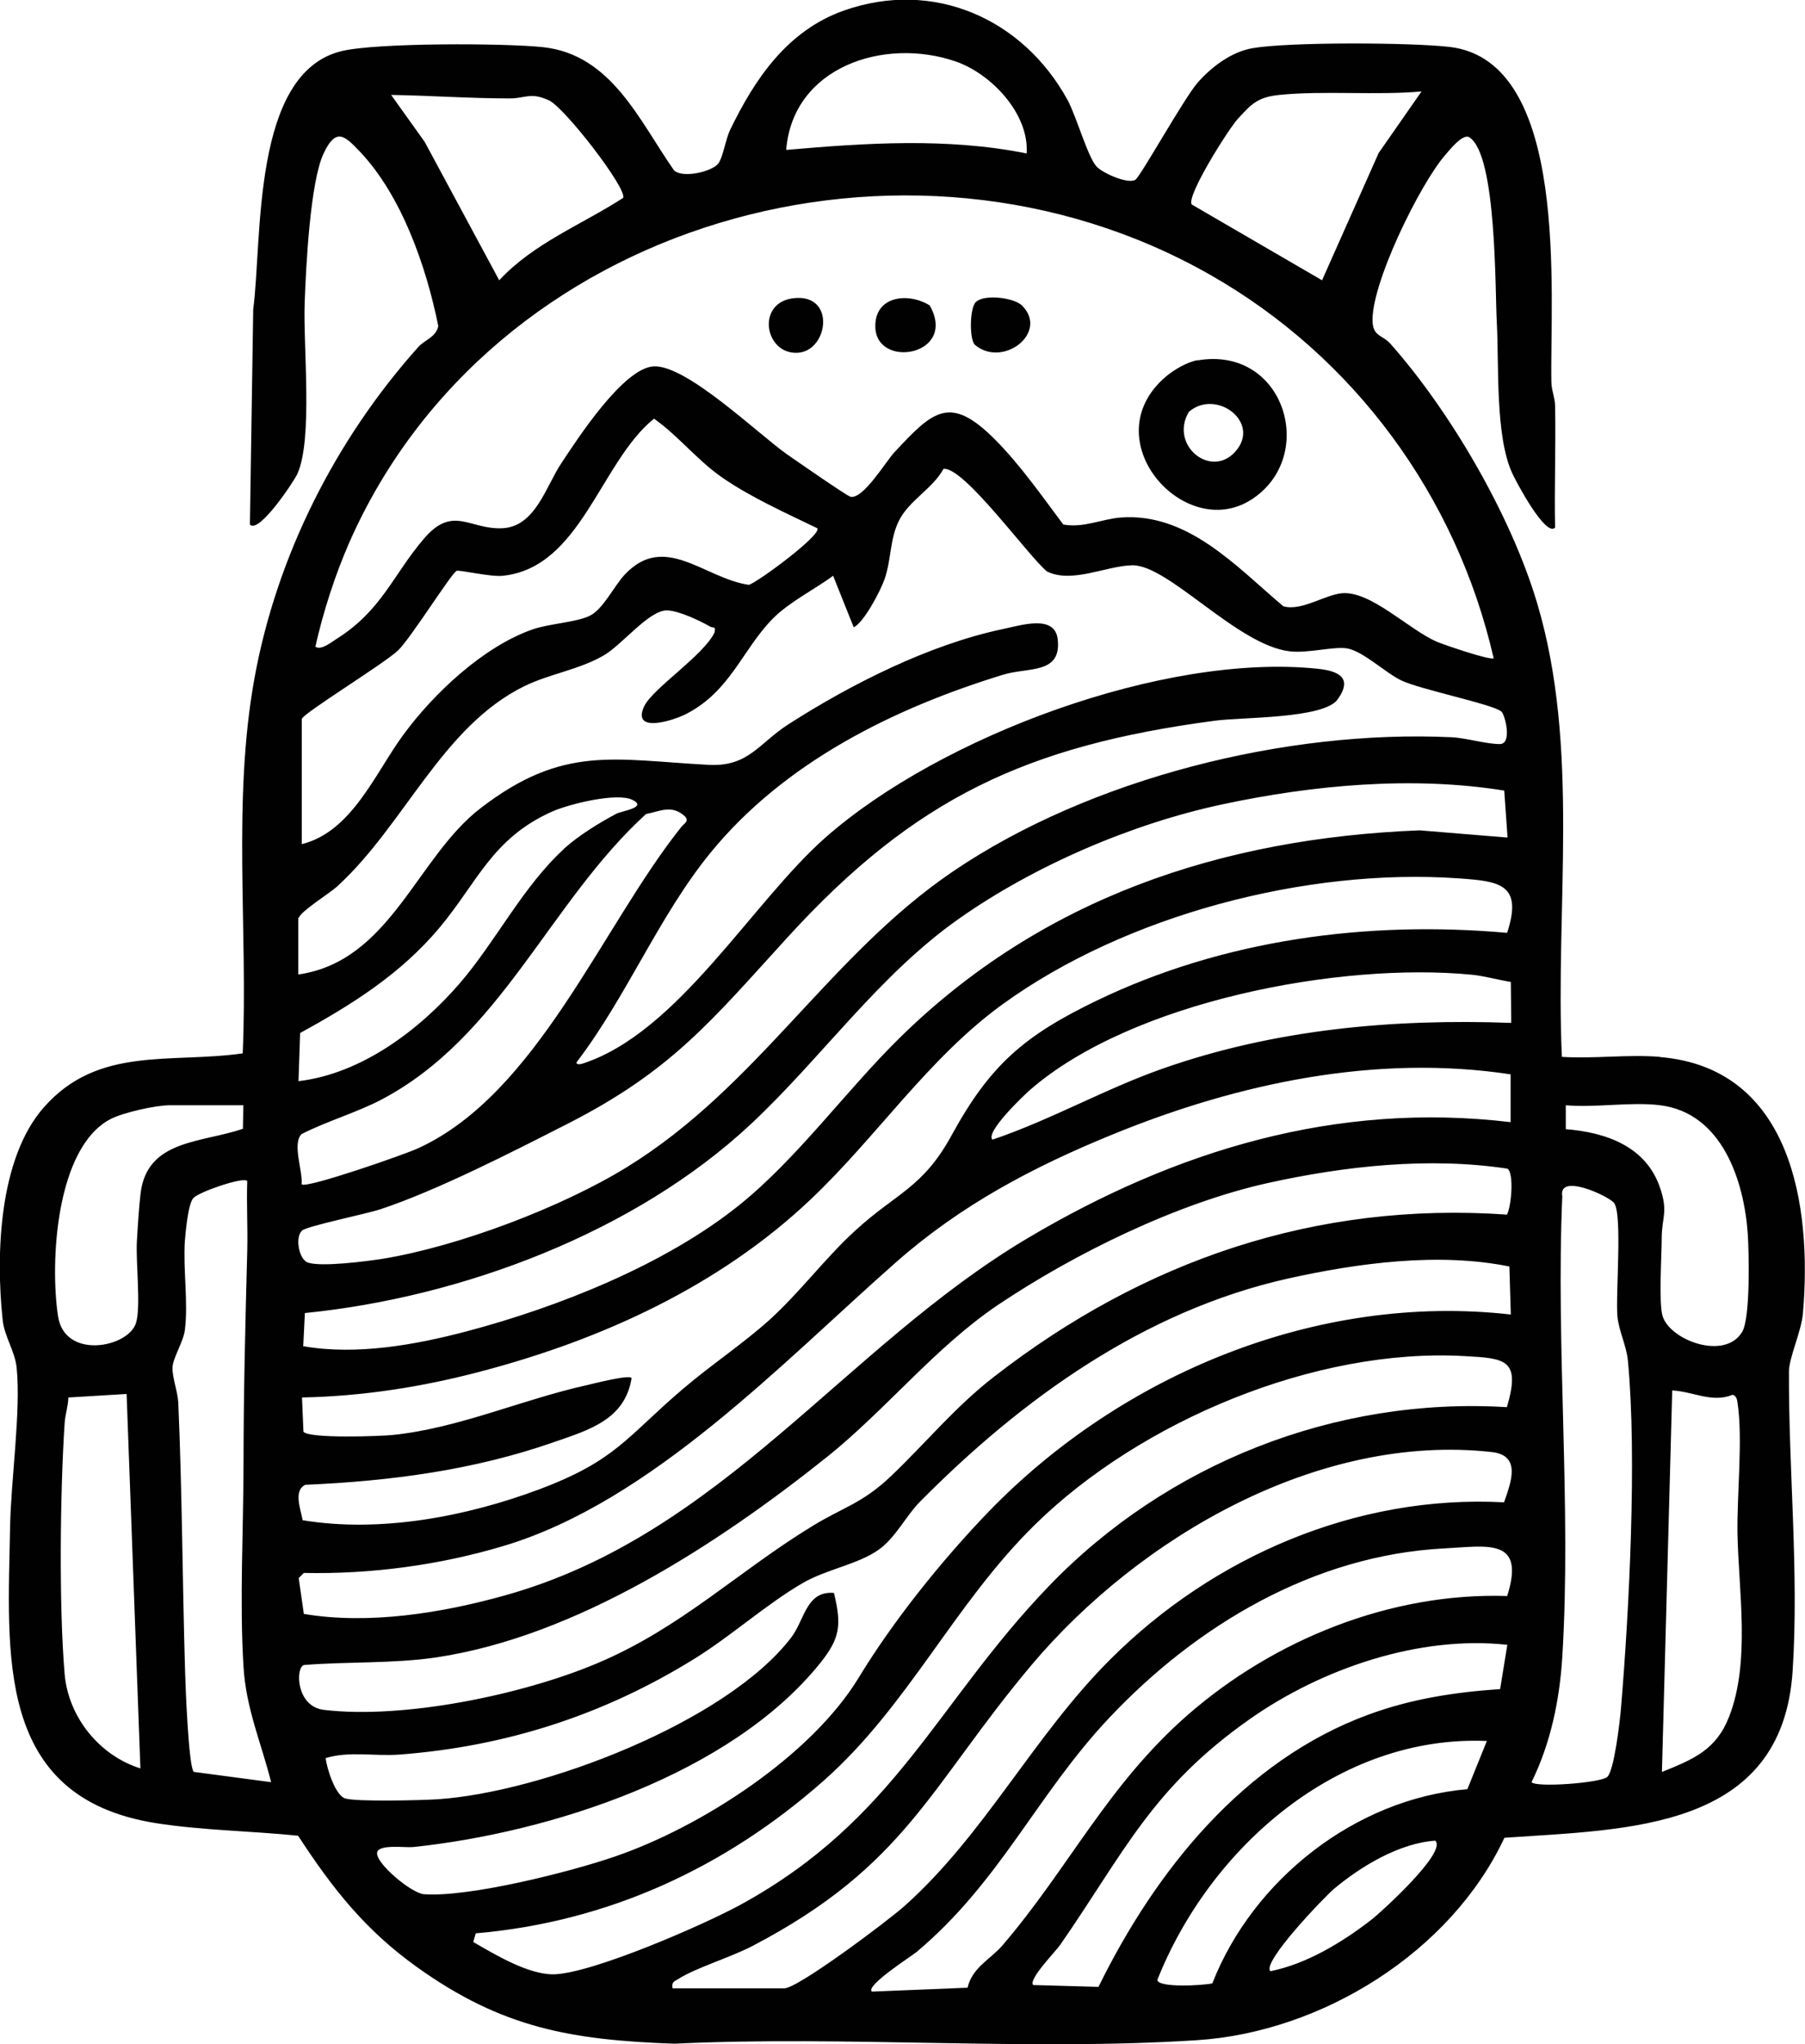 <?xml version="1.0" encoding="UTF-8"?>
<svg id="Layer_1" data-name="Layer 1" xmlns="http://www.w3.org/2000/svg" viewBox="0 0 87.68 99.26">
  <defs>
    <style>
      .cls-1 {
        fill: #010101;
      }
    </style>
  </defs>
  <path class="cls-1" d="M80.65,51.33c6.36.54,7.38,7.19,6.93,12.44-.08.91-.67,2.12-.68,2.83-.02,4.77.49,9.73.18,14.53-.5,7.76-8.01,7.69-14,8.11-2.6,5.55-8.86,9.44-14.95,9.83-8.23.53-17.08-.23-25.38.17-5.01-.18-8.35-.76-12.48-3.71-2.53-1.81-4.1-3.8-5.79-6.39-2.25-.23-4.68-.26-6.9-.61-7.86-1.24-7.2-8.22-7.09-14.4.04-2.23.53-5.63.32-7.7-.08-.83-.59-1.5-.68-2.33-.34-3.17-.19-7.86,2.01-10.34,2.63-2.98,6.14-2.11,9.65-2.61.26-6.04-.51-12.25.57-18.21s3.96-11.62,7.95-16.08c.32-.36.88-.49.98-1.03-.58-2.87-1.77-6.32-3.81-8.47-.74-.78-1.16-1.18-1.76.09-.66,1.4-.86,5.58-.92,7.25-.08,2.12.41,6.64-.36,8.32-.16.35-1.87,2.93-2.3,2.45l.16-10.44c.45-3.42-.09-11.5,4.3-12.55,1.7-.41,7.92-.39,9.78-.19,3.32.36,4.67,3.56,6.36,5.98.41.4,1.86.07,2.16-.34.22-.3.35-1.17.56-1.61,1.21-2.5,2.79-4.84,5.54-5.81,4.34-1.53,8.68.39,10.85,4.33.43.78.98,2.77,1.42,3.25.29.31,1.5.86,1.88.64.24-.14,2.37-3.97,3.03-4.72s1.62-1.49,2.66-1.67c1.8-.31,7.71-.28,9.59-.06,5.85.7,4.85,12.08,4.93,16.26,0,.39.17.76.18,1.15.04,1.97-.04,3.96,0,5.93-.46.48-1.92-2.27-2.09-2.66-.82-1.81-.63-5.16-.74-7.27-.09-1.6,0-8.16-1.33-9.02-.32-.21-.97.62-1.17.85-1.23,1.4-3.69,6.4-3.53,8.18.06.64.49.58.86.99,2.93,3.31,5.85,8.33,7.12,12.57,2.11,7.04.88,14.79,1.21,22.06,1.54.1,3.23-.13,4.76,0ZM49.87,7.45c.13-1.93-1.73-3.88-3.46-4.47-3.48-1.19-7.9.28-8.22,4.3,3.89-.34,7.82-.6,11.68.17ZM69.06,4.44c-2.2.2-4.77-.05-6.92.17-1.05.11-1.34.43-2.01,1.16-.46.5-2.52,3.77-2.24,4.16l6.33,3.68,2.75-6.18,2.09-3ZM19,4.61l1.63,2.28,3.62,6.72c1.67-1.8,3.99-2.69,6.02-4,.21-.44-2.85-4.4-3.61-4.74-.91-.41-1.12-.09-1.9-.09-1.93,0-3.83-.14-5.76-.17ZM72.56,31.98c-1.8-7.87-6.77-14.66-13.8-18.65-14.71-8.36-34.9-2.65-41.8,13.03-.69,1.58-1.26,3.35-1.64,5.04.26.2.77-.21.99-.35,2.23-1.39,2.76-3.11,4.28-4.89,1.42-1.66,2.22-.43,3.82-.51s2.11-2.04,2.86-3.16c.8-1.21,3.02-4.63,4.49-4.7,1.59-.07,5.01,3.23,6.44,4.25.4.28,2.92,2.03,3.11,2.08.61.15,1.72-1.71,2.13-2.15,1.89-2.03,2.71-2.84,4.93-.59,1.19,1.2,2.27,2.74,3.28,4.09.99.18,1.87-.27,2.8-.34,3.26-.24,5.61,2.39,7.89,4.31.86.25,1.99-.54,2.82-.63,1.4-.15,3.24,1.74,4.63,2.35.35.15,2.66.94,2.78.8ZM14.66,34.9v6.09c2.44-.6,3.58-3.48,4.94-5.32,1.47-2,3.87-4.26,6.25-5.1.81-.29,2.18-.35,2.82-.68s1.17-1.45,1.68-1.99c1.94-2.07,3.87.19,6.03.5.46-.15,3.56-2.44,3.32-2.75-1.51-.73-3.25-1.51-4.63-2.47-1.22-.85-2.1-2-3.3-2.85-2.62,2.11-3.55,7.25-7.36,7.63-.6.06-2.11-.3-2.23-.24-.27.14-2.2,3.23-2.83,3.85s-4.6,3.05-4.68,3.33ZM14.49,44.57v2.75c4.48-.64,5.74-5.69,8.86-8.08,4.02-3.09,6.48-2.34,11.08-2.1,1.94.1,2.43-1.05,3.87-1.97,3.04-1.95,6.84-3.87,10.4-4.62.88-.18,2.55-.74,2.68.5.19,1.7-1.43,1.34-2.64,1.71-5.33,1.63-10.64,4.26-14.22,8.64-2.51,3.07-4.08,7-6.51,10.18-.04.11.14.11.25.08,4.67-1.48,8.28-7.87,11.86-11.01,5.58-4.9,16.42-8.94,23.85-8.18,1,.1,1.79.41,1,1.5-.68.94-4.7.85-5.98,1.03-9.11,1.21-14.55,3.75-20.71,10.49-3.71,4.06-5.63,6.5-10.75,9.1-2.65,1.35-6.28,3.21-9.05,4.13-.66.22-3.54.81-3.8,1.03-.36.3-.17,1.41.28,1.56.66.22,2.81-.06,3.6-.18,3.69-.6,8.72-2.5,11.9-4.46,6.36-3.92,9.81-10.27,15.84-14.36,6.65-4.51,16.18-6.89,24.21-6.51.69.03,1.72.34,2.35.33.6,0,.26-1.41.07-1.58-.41-.35-3.9-1.06-4.84-1.5-.77-.36-1.85-1.41-2.63-1.56-.62-.12-1.92.24-2.79.14-2.56-.28-5.9-4.21-7.67-4.18-1.25.02-2.92.9-4.14.3-.9-.73-4.05-5.12-5.03-4.98-.53.97-1.68,1.53-2.17,2.53-.44.89-.36,1.87-.69,2.82-.19.55-1,2.11-1.5,2.34l-1-2.5c-.91.67-2.13,1.27-2.93,2.08-1.48,1.5-2.05,3.52-4.21,4.63-.62.32-2.66.97-2.04-.37.41-.87,2.9-2.48,3.42-3.59.07-.33-.07-.2-.21-.28-.5-.29-1.5-.76-2.07-.79-.88-.05-2.21,1.68-3.11,2.19-1.19.69-2.62.89-3.85,1.49-4.01,1.97-5.83,6.76-9.11,9.74-.34.31-1.75,1.19-1.84,1.5ZM73.23,40.65l-.16-2.26c-4.46-.72-9.3-.27-13.7.67s-9.14,2.98-12.8,5.56c-3.88,2.73-6.65,6.74-10.08,9.95-5.64,5.28-14.06,8.43-21.68,9.19l-.08,1.61c2.58.45,5.44-.06,7.97-.73,4.45-1.18,9.63-3.24,13.22-6.13,2.82-2.27,5.17-5.54,7.76-8.09,6.9-6.8,15.65-9.72,25.28-10.1l4.26.35ZM27.4,41.21c.68-.62,1.73-1.27,2.55-1.7.28-.14,1.52-.3.77-.67s-3.06.2-3.88.56c-2.94,1.3-3.65,3.46-5.51,5.67s-4.19,3.69-6.75,5.09l-.08,2.34c3.06-.36,5.87-2.48,7.84-4.76,1.74-2.02,3.07-4.71,5.07-6.53ZM14.66,57.51c.2.22,5.04-1.46,5.67-1.76,5.78-2.66,8.92-10.79,12.77-15.6.13-.16.39-.27.17-.51-.63-.58-1.2-.25-1.89-.11-4.71,4.29-7.03,10.82-12.88,13.88-1.19.62-2.64,1.04-3.85,1.66-.47.46.07,1.82,0,2.43ZM73.21,45.3c.78-2.39-.38-2.51-2.39-2.65-7.35-.51-16.13,1.78-22.11,6.11-3.62,2.62-6.12,6.45-9.35,9.5-4.43,4.19-10.14,6.8-16.02,8.34-2.83.75-5.73,1.2-8.67,1.26l.07,1.66c.27.35,3.78.22,4.34.16,3.21-.33,6.27-1.72,9.43-2.42.22-.05,2.16-.55,2.17-.33-.33,2.01-2.08,2.51-3.75,3.09-3.91,1.37-7.96,1.9-12.1,2.08-.6.29-.21,1.22-.13,1.72,3.77.62,7.95-.17,11.52-1.51,3.72-1.4,4.2-2.52,6.97-4.88,1.35-1.15,2.86-2.15,4.18-3.33,1.48-1.34,2.74-3.04,4.17-4.34,2-1.84,3.28-2.06,4.69-4.64,1.86-3.4,3.52-4.83,7.02-6.52,6.17-2.98,13.18-3.91,19.98-3.3ZM73.38,47.68c-.62-.1-1.28-.29-1.9-.35-6.38-.62-16.49,1.29-21.44,5.59-.32.28-2.19,2.06-1.83,2.42,2.84-.96,5.47-2.47,8.3-3.46,5.42-1.9,11.16-2.42,16.9-2.21l-.02-1.99ZM73.39,52.17c-6.57-1-13.29.44-19.35,2.92-3.87,1.58-7.35,3.42-10.5,6.19-5.53,4.87-11.89,11.64-19.08,13.79-3.1.93-6.46,1.38-9.7,1.31l-.25.25.25,1.74c3.15.53,6.7-.04,9.77-.9,10.54-2.94,16.46-12.04,25.38-17.34,7.19-4.27,15.01-6.65,23.47-5.64v-2.34ZM11.82,53.67h-3.59c-.66,0-2.23.35-2.84.66-2.68,1.37-2.97,6.97-2.57,9.59.33,2.13,3.44,1.51,3.79.31.24-.8-.02-2.95.04-3.97.04-.68.1-1.66.18-2.32.32-2.62,2.99-2.44,4.97-3.13l.02-1.15ZM80.65,53.67c-1.41-.18-3.14.13-4.59,0v1.16c1.97.16,3.9.84,4.58,2.85.4,1.17.09,1.41.08,2.41,0,.85-.15,3.17.04,3.81.36,1.19,3.04,2.18,3.87.77.4-.68.33-3.81.27-4.75-.18-2.59-1.25-5.88-4.26-6.25ZM73.2,58.99c.22-.42.35-2.01.03-2.24-3.8-.58-7.92-.13-11.66.7-4.4.98-9.36,3.41-13.1,5.92-3.04,2.05-5.43,5.08-8.3,7.38-5.3,4.23-12.16,8.71-18.97,9.73-2.09.31-4.32.2-6.43.37-.42.1-.41,2.02.97,2.18,3.88.46,9.66-.74,13.26-2.26,4.09-1.72,6.85-4.47,10.5-6.69,1.48-.9,2.39-1.08,3.78-2.4,1.7-1.62,3.11-3.36,5.01-4.83,7.26-5.64,15.63-8.52,24.92-7.87ZM11.99,57.34c-.19-.19-2.29.52-2.59.83-.26.26-.38,1.61-.42,2.09-.09,1.38.17,3,0,4.33-.08.59-.58,1.34-.6,1.81s.26,1.21.28,1.71c.19,4.35.2,8.67.33,13.02.02.8.17,4.63.42,4.91l3.76.5c-.48-1.91-1.21-3.54-1.34-5.58-.2-3.16,0-6.81,0-10.03s.09-6.79.18-10.17c.03-1.14-.04-2.29,0-3.43ZM74.4,86.54c.2.27,3.33.04,3.67-.25s.62-2.72.67-3.33c.4-4.75.78-12.21.34-16.86-.07-.76-.43-1.42-.51-2.16-.1-1.05.25-4.95-.16-5.52-.24-.33-2.73-1.49-2.52-.33-.32,7.34.45,15.07,0,22.37-.13,2.1-.57,4.21-1.5,6.09ZM73.39,63.85l-.07-2.35c-3.44-.7-7.36-.17-10.78.59-6.98,1.57-12.91,5.84-17.86,10.84-.68.69-1.18,1.75-2.01,2.33-1,.71-2.54.94-3.71,1.63-1.73,1.01-3.46,2.56-5.2,3.64-4.39,2.73-9.17,4.28-14.36,4.67-1.19.09-2.43-.18-3.58.17.05.49.47,1.82.95,1.96.56.17,3.7.09,4.48.04,5.06-.33,14.03-3.73,17.18-7.85.67-.88.73-2.28,2.08-2.17.38,1.56.3,2.2-.67,3.41-4.35,5.41-13.11,8.23-19.77,8.93-.37.04-1.67-.15-1.75.26-.1.51,1.66,1.98,2.27,2.03,2.18.16,7.11-1.08,9.28-1.83,4.18-1.43,9.52-4.87,11.84-8.68,1.67-2.75,4.02-5.68,6.3-8.05,6.47-6.69,15.99-10.65,25.37-9.59ZM73.2,68.33c.68-2.32-.06-2.37-2.06-2.48-7.23-.41-15.72,3.14-20.86,8.18-3.93,3.85-6.15,8.79-10.26,12.43-4.78,4.23-10.49,6.87-16.91,7.42l-.12.42c1.05.61,2.68,1.59,3.91,1.57,1.87-.04,7.33-2.42,9.11-3.4,7.52-4.13,9.46-9.75,14.93-15.44,5.74-5.97,13.94-9.21,22.26-8.7ZM80.74,86.04c1.51-.61,2.62-1.06,3.25-2.67,1.05-2.68.46-6.13.41-8.92-.03-1.86.27-4.62,0-6.35-.02-.16-.07-.34-.24-.37-1,.41-1.94-.17-2.93-.21l-.5,18.52ZM6.14,67.69l-2.82.17c-.01.42-.15.82-.18,1.24-.22,3.34-.28,8.9,0,12.19.18,2.09,1.69,3.96,3.68,4.58l-.67-18.18ZM32.68,96.55h5.42c.67,0,5.1-3.33,5.84-4,3.89-3.47,6.25-8.23,9.98-11.96,5.01-5.01,11.98-8.02,19.14-7.64.35-.99.84-2.28-.59-2.44-8.41-.94-17.13,4.13-22.37,10.35-4.96,5.9-6.07,9.73-13.56,13.64-1.01.53-2.75,1.06-3.58,1.59-.21.13-.35.15-.29.46ZM73.21,77.51c.91-2.86-.95-2.43-3.07-2.32-6.32.33-12.03,3.73-16.28,8.25-3.5,3.72-5.27,7.93-9.34,11.35-.23.19-2.49,1.63-2.17,1.92l4.65-.19c.23-.99,1.12-1.38,1.7-2.06,3.23-3.77,5.09-7.77,9-11.19,4.21-3.67,9.87-5.95,15.5-5.77ZM73.22,79.87c-4.27-.47-9.01,1.15-12.5,3.6-4.77,3.35-6.1,6.47-9.22,10.97-.21.31-1.57,1.69-1.31,1.95l3.17.09c2.77-5.64,7.06-11.01,13.14-13.23,2.08-.76,4.16-1.08,6.37-1.23l.35-2.15ZM72.23,84.54c-7.22-.31-13.46,5.18-16.01,11.6.03.4,2.24.27,2.67.17,1.97-5.03,6.94-8.96,12.39-9.43l.95-2.35ZM69.72,89.38c-1.74.12-3.59,1.23-4.92,2.34-.45.38-3.53,3.58-3.09,4,1.78-.36,3.5-1.41,4.92-2.51.47-.37,3.68-3.28,3.09-3.83Z"/>
  <path class="cls-1" d="M58.17,17.5c4.25-.73,5.86,4.7,2.6,6.77s-7.69-2.95-4.14-5.98c.39-.33,1.03-.71,1.54-.8ZM57.75,20c-.99,1.67,1.21,3.37,2.37,1.79,1.02-1.39-1.1-2.9-2.37-1.79Z"/>
  <path class="cls-1" d="M49.65,14.84c1.32,1.33-.97,3.06-2.31,1.89-.26-.33-.23-1.78.06-2.06.4-.4,1.86-.22,2.25.17Z"/>
  <path class="cls-1" d="M45.16,14.83c1.38,2.43-2.59,3.12-2.64,1.05-.04-1.51,1.59-1.7,2.64-1.05Z"/>
  <path class="cls-1" d="M38.48,14.49c2.14-.31,1.78,2.54.28,2.64-1.6.1-2.04-2.38-.28-2.64Z"/>
</svg>